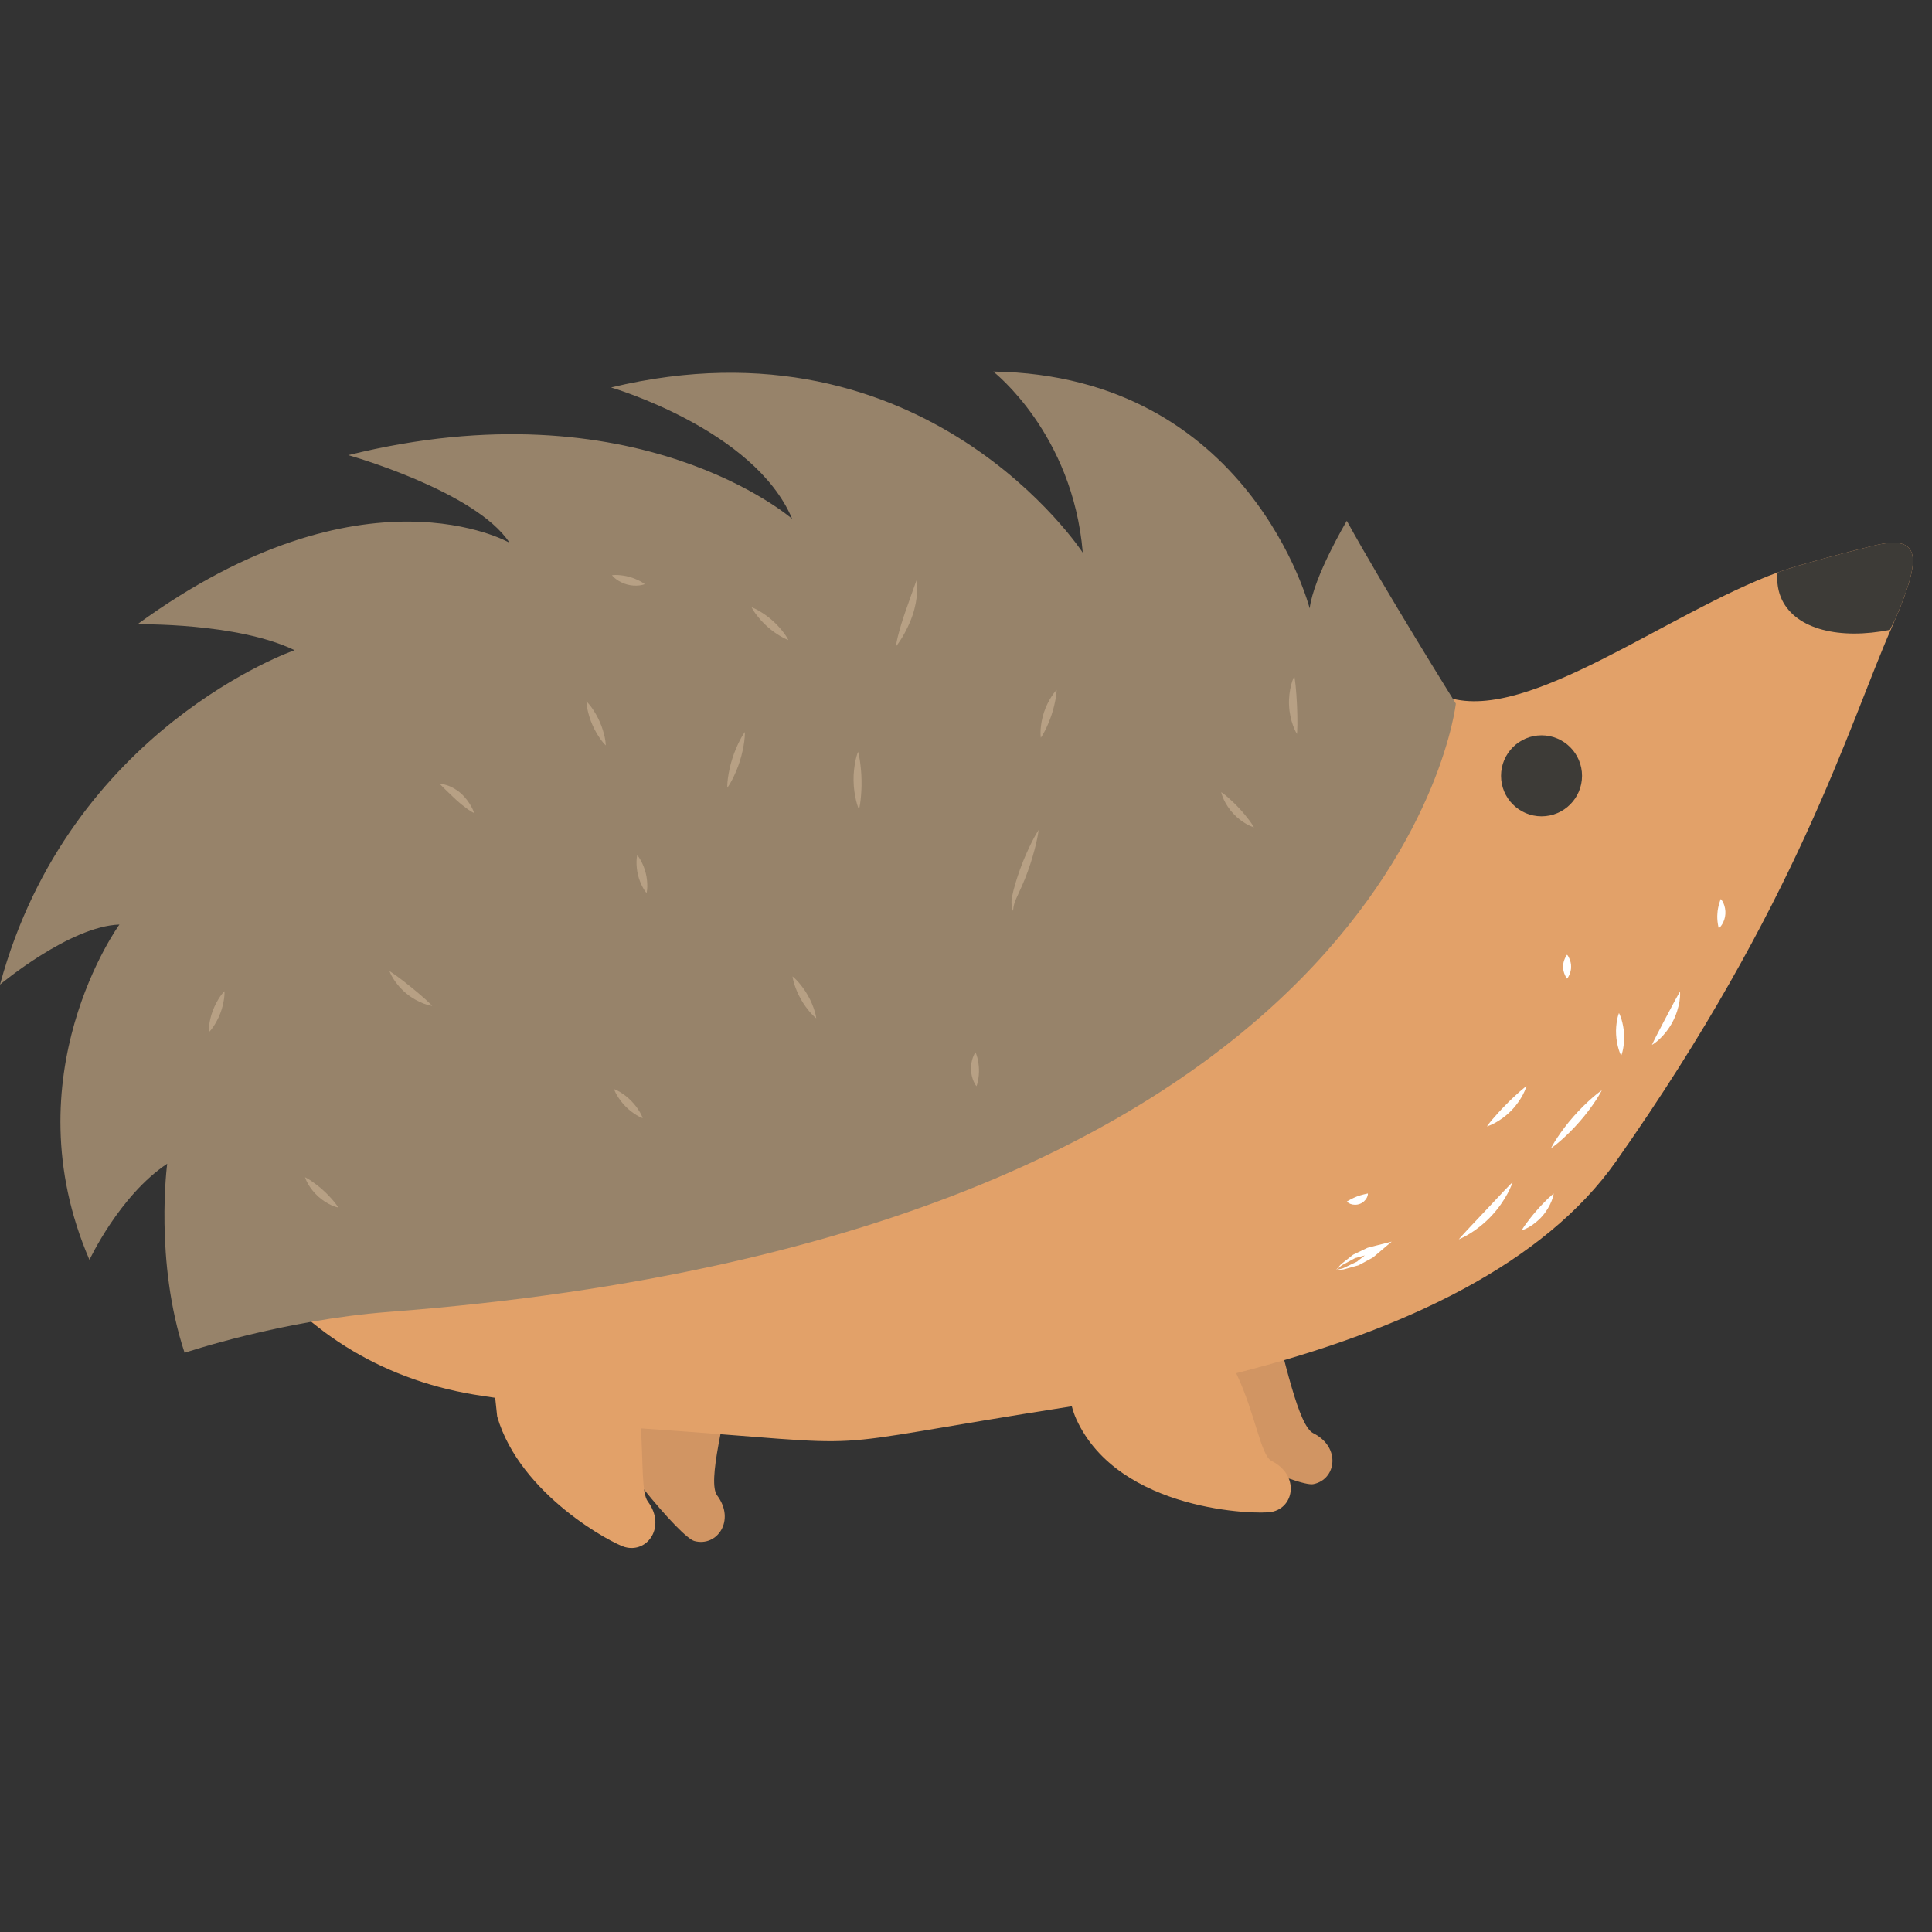 <?xml version="1.0" encoding="UTF-8" standalone="no"?>
<!DOCTYPE svg PUBLIC "-//W3C//DTD SVG 1.1//EN" "http://www.w3.org/Graphics/SVG/1.1/DTD/svg11.dtd">
<svg width="100%" height="100%" viewBox="0 0 91 91" version="1.1" xmlns="http://www.w3.org/2000/svg" xmlns:xlink="http://www.w3.org/1999/xlink" xml:space="preserve" xmlns:serif="http://www.serif.com/" style="fill-rule:evenodd;clip-rule:evenodd;stroke-linejoin:round;stroke-miterlimit:1.414;">
    <rect x="0" y="0" width="91" height="91" fill="#333333" stroke="none"/>
    <g transform="matrix(1,0,0,1,0,17.5)">
        <path d="M26.443,47.057C28.886,51.194 32.067,54.91 32.703,55.083C33.776,55.378 34.656,54.112 33.78,52.939C33.308,52.306 34.105,49.367 34.729,46.316C31.35,42.808 28.567,43.974 26.443,47.057" style="fill:rgb(209,149,99);fill-rule:nonzero;"/>
    </g>
    <g transform="matrix(1,0,0,1,0,17.5)">
        <path d="M52.661,48.042C56.701,50.643 61.212,52.536 61.858,52.405C62.949,52.187 63.167,50.66 61.858,50.007C61.151,49.653 60.545,46.668 59.734,43.662C55.139,42.044 53.176,44.334 52.661,48.042" style="fill:rgb(209,149,99);fill-rule:nonzero;"/>
    </g>
    <g transform="matrix(1,0,0,1,0,17.5)">
        <path d="M23.418,49.22C24.499,52.928 28.887,55.225 29.434,55.369C30.509,55.666 31.386,54.399 30.515,53.224C30.219,52.835 30.294,51.469 30.189,49.778C42.477,50.626 37.156,50.824 50.484,48.738C50.537,48.941 50.607,49.15 50.7,49.354C52.704,53.719 59.249,53.847 59.895,53.713C60.987,53.498 61.203,51.97 59.895,51.313C59.377,51.057 59.139,49.104 58.226,47.18C66.248,45.146 72.762,41.972 76.123,37.194C84.666,25.058 87.056,16.723 89.09,12.085C89.154,11.934 89.218,11.788 89.276,11.65C89.281,11.638 89.288,11.632 89.288,11.626C90.456,8.865 90.555,7.656 88.317,8.185C87.294,8.435 86.067,8.749 84.725,9.138C84.399,9.232 84.062,9.341 83.726,9.463C78.511,11.382 72.036,16.497 68.265,15.369C55.239,11.463 58.064,12.73 46.16,11.388C32.351,9.83 9.978,11.92 8.741,30.157C8.132,39.126 13.638,46.943 22.735,48.25L23.324,48.339L23.418,49.22Z" style="fill:rgb(226,161,105);fill-rule:nonzero;"/>
    </g>
    <g transform="matrix(1,0,0,1,0,17.5)">
        <path d="M89.287,11.626C89.287,11.632 89.281,11.637 89.275,11.649C89.194,11.811 89.113,11.987 89.02,12.167C86.654,12.637 84.62,12.149 83.94,10.766C83.748,10.371 83.679,9.929 83.725,9.464C84.062,9.342 84.399,9.231 84.724,9.138C86.067,8.749 87.293,8.435 88.317,8.185C90.555,7.656 90.455,8.865 89.287,11.626" style="fill:rgb(61,59,55);fill-rule:nonzero;"/>
    </g>
    <g transform="matrix(1,0,0,1,0,17.5)">
        <path d="M74.516,19.042C74.516,20.096 73.662,20.95 72.609,20.95C71.555,20.95 70.701,20.096 70.701,19.042C70.701,17.988 71.555,17.135 72.609,17.135C73.662,17.135 74.516,17.988 74.516,19.042" style="fill:rgb(61,59,55);fill-rule:nonzero;"/>
    </g>
    <g transform="matrix(1,0,0,1,0,17.5)">
        <path d="M18.307,44.293C65.863,40.663 68.572,15.641 68.572,15.641C68.572,15.641 65.188,10.219 63.437,7.031C63.437,7.031 61.875,9.654 61.687,11.156C61.687,11.156 58.875,0.188 46.781,0C46.781,0 50.531,2.906 51,8.531C51,8.531 43.594,-2.812 28.781,0.75C28.781,0.75 35.531,2.719 37.312,6.938C37.312,6.938 30,0.563 16.406,3.938C16.406,3.938 22.406,5.627 24,8.064C24,8.064 17.156,4.125 6.469,11.906C6.469,11.906 11.156,11.813 13.875,13.125C13.875,13.125 3.281,16.781 0,28.875C0,28.875 3.281,26.126 5.625,26.048C5.625,26.048 0.46,33.151 4.214,41.841C4.214,41.841 5.625,38.813 7.875,37.313C7.875,37.313 7.264,41.906 8.695,46.219C8.695,46.219 13.267,44.677 18.307,44.293" style="fill:rgb(151,131,106);fill-rule:nonzero;"/>
    </g>
    <g transform="matrix(1,0,0,1,0,17.5)">
        <path d="M75.448,33.853C75.448,33.853 75.343,34.063 75.152,34.35C74.962,34.635 74.693,35.003 74.391,35.343C74.093,35.686 73.765,36.002 73.507,36.228C73.248,36.455 73.053,36.585 73.053,36.585C73.053,36.585 73.157,36.375 73.348,36.089C73.538,35.803 73.808,35.436 74.109,35.096C74.407,34.753 74.737,34.438 74.995,34.211C75.253,33.984 75.448,33.853 75.448,33.853" style="fill:white;fill-rule:nonzero;"/>
    </g>
    <g transform="matrix(1,0,0,1,0,17.5)">
        <path d="M71.248,38.178C71.248,38.178 71.176,38.407 71.006,38.721C70.838,39.035 70.571,39.431 70.244,39.776C69.919,40.124 69.541,40.415 69.238,40.601C68.935,40.79 68.71,40.875 68.71,40.875C68.71,40.875 68.865,40.691 69.104,40.439C69.34,40.187 69.655,39.854 69.971,39.519C70.285,39.185 70.6,38.849 70.836,38.599C71.074,38.345 71.248,38.178 71.248,38.178" style="fill:white;fill-rule:nonzero;"/>
    </g>
    <g transform="matrix(1,0,0,1,0,17.5)">
        <path d="M73.182,38.716C73.182,38.716 73.163,38.87 73.077,39.08C72.993,39.288 72.847,39.552 72.649,39.776C72.454,40.002 72.214,40.184 72.019,40.297C71.824,40.409 71.673,40.451 71.673,40.451C71.673,40.451 71.75,40.314 71.879,40.139C72.009,39.965 72.181,39.74 72.366,39.53C72.548,39.317 72.748,39.117 72.902,38.963C73.058,38.813 73.182,38.716 73.182,38.716" style="fill:white;fill-rule:nonzero;"/>
    </g>
    <g transform="matrix(1,0,0,1,0,17.5)">
        <path d="M71.899,33.655C71.899,33.655 71.854,33.826 71.734,34.055C71.613,34.283 71.421,34.571 71.179,34.814C70.941,35.06 70.658,35.258 70.432,35.382C70.206,35.507 70.035,35.556 70.035,35.556C70.035,35.556 70.135,35.409 70.299,35.219C70.464,35.028 70.681,34.782 70.912,34.551C71.138,34.316 71.381,34.095 71.568,33.926C71.755,33.76 71.899,33.655 71.899,33.655" style="fill:white;fill-rule:nonzero;"/>
    </g>
    <g transform="matrix(1,0,0,1,0,17.5)">
        <path d="M76.256,30.215C76.256,30.215 76.323,30.338 76.378,30.524C76.432,30.71 76.485,30.959 76.496,31.209C76.511,31.46 76.485,31.713 76.45,31.904C76.415,32.094 76.361,32.223 76.361,32.223C76.361,32.223 76.294,32.101 76.239,31.915C76.184,31.729 76.133,31.48 76.121,31.229C76.106,30.978 76.133,30.725 76.168,30.535C76.203,30.344 76.256,30.215 76.256,30.215" style="fill:white;fill-rule:nonzero;"/>
    </g>
    <g transform="matrix(1,0,0,1,0,17.5)">
        <path d="M79.133,29.205C79.133,29.205 79.149,29.392 79.106,29.668C79.062,29.941 78.959,30.3 78.785,30.626C78.614,30.955 78.377,31.243 78.176,31.433C77.975,31.624 77.809,31.716 77.809,31.716C77.809,31.716 77.885,31.543 78.008,31.305C78.129,31.073 78.291,30.762 78.454,30.452C78.618,30.142 78.782,29.833 78.906,29.601C79.032,29.366 79.133,29.205 79.133,29.205" style="fill:white;fill-rule:nonzero;"/>
    </g>
    <g transform="matrix(1,0,0,1,0,17.5)">
        <path d="M63.438,39.093C63.453,39.081 63.714,38.931 63.916,38.855C64.117,38.777 64.413,38.715 64.431,38.714C64.431,38.714 64.436,38.807 64.378,38.917C64.322,39.026 64.203,39.15 64.05,39.205C63.897,39.265 63.726,39.252 63.612,39.208C63.493,39.164 63.438,39.093 63.438,39.093" style="fill:white;fill-rule:nonzero;"/>
    </g>
    <g transform="matrix(1,0,0,1,0,17.5)">
        <path d="M73.812,27.469C73.827,27.469 74.013,27.75 74,28.031C74.013,28.313 73.827,28.594 73.812,28.594C73.797,28.594 73.611,28.313 73.625,28.031C73.612,27.75 73.798,27.469 73.812,27.469" style="fill:white;fill-rule:nonzero;"/>
    </g>
    <g transform="matrix(1,0,0,1,0,17.5)">
        <path d="M81.053,24.845C81.053,24.845 81.126,24.921 81.182,25.053C81.238,25.184 81.282,25.369 81.267,25.553C81.257,25.738 81.189,25.915 81.115,26.037C81.042,26.159 80.958,26.225 80.958,26.225C80.946,26.216 80.862,25.847 80.893,25.528C80.907,25.208 81.039,24.853 81.053,24.845" style="fill:white;fill-rule:nonzero;"/>
    </g>
    <g transform="matrix(1,0,0,1,0,17.5)">
        <path d="M20.716,19.426C20.716,19.426 20.862,19.421 21.067,19.49C21.269,19.556 21.522,19.695 21.726,19.884C21.934,20.071 22.092,20.299 22.193,20.479C22.294,20.66 22.336,20.801 22.336,20.801C22.336,20.801 22.203,20.738 22.036,20.62C21.87,20.501 21.662,20.336 21.474,20.162C21.283,19.99 21.104,19.807 20.959,19.67C20.819,19.534 20.716,19.426 20.716,19.426" style="fill:rgb(183,160,132);fill-rule:nonzero;"/>
    </g>
    <g transform="matrix(1,0,0,1,0,17.5)">
        <path d="M27.622,15.536C27.622,15.536 27.734,15.642 27.861,15.818C27.987,15.995 28.137,16.238 28.249,16.498C28.365,16.757 28.443,17.032 28.488,17.244C28.531,17.456 28.533,17.611 28.533,17.611C28.533,17.611 28.421,17.505 28.294,17.329C28.167,17.153 28.018,16.909 27.906,16.649C27.79,16.391 27.713,16.115 27.668,15.902C27.624,15.69 27.622,15.536 27.622,15.536" style="fill:rgb(183,160,132);fill-rule:nonzero;"/>
    </g>
    <g transform="matrix(1,0,0,1,0,17.5)">
        <path d="M18.347,28.242C18.347,28.242 18.497,28.333 18.693,28.477C18.889,28.624 19.145,28.814 19.389,29.016C19.636,29.214 19.875,29.425 20.059,29.587C20.241,29.75 20.359,29.878 20.359,29.878C20.359,29.878 20.185,29.858 19.949,29.767C19.713,29.678 19.412,29.521 19.153,29.306C18.89,29.096 18.675,28.833 18.539,28.62C18.402,28.406 18.347,28.242 18.347,28.242" style="fill:rgb(183,160,132);fill-rule:nonzero;"/>
    </g>
    <g transform="matrix(1,0,0,1,0,17.5)">
        <path d="M30.014,22.778C30.014,22.778 30.099,22.876 30.185,23.032C30.269,23.189 30.362,23.404 30.416,23.627C30.473,23.851 30.49,24.083 30.488,24.262C30.485,24.44 30.454,24.566 30.454,24.566C30.454,24.566 30.368,24.469 30.283,24.312C30.198,24.155 30.104,23.941 30.052,23.717C29.995,23.494 29.978,23.261 29.981,23.083C29.983,22.904 30.014,22.778 30.014,22.778" style="fill:rgb(183,160,132);fill-rule:nonzero;"/>
    </g>
    <g transform="matrix(1,0,0,1,0,17.5)">
        <path d="M35.085,16.976C35.085,16.976 35.09,17.158 35.056,17.419C35.02,17.678 34.954,18.019 34.849,18.347C34.748,18.676 34.606,18.994 34.486,19.227C34.365,19.459 34.256,19.606 34.256,19.606C34.256,19.606 34.25,19.423 34.285,19.163C34.32,18.903 34.386,18.562 34.492,18.235C34.594,17.905 34.735,17.589 34.856,17.356C34.976,17.122 35.085,16.976 35.085,16.976" style="fill:rgb(183,160,132);fill-rule:nonzero;"/>
    </g>
    <g transform="matrix(1,0,0,1,0,17.5)">
        <path d="M43.171,9.833C43.171,9.833 43.213,10.042 43.199,10.36C43.186,10.675 43.116,11.094 42.979,11.488C42.846,11.884 42.654,12.254 42.495,12.521C42.333,12.788 42.198,12.953 42.198,12.953C42.198,12.953 42.223,12.74 42.3,12.44C42.377,12.139 42.492,11.748 42.624,11.368C42.759,10.987 42.892,10.606 42.993,10.321C43.093,10.034 43.171,9.833 43.171,9.833" style="fill:rgb(183,160,132);fill-rule:nonzero;"/>
    </g>
    <g transform="matrix(1,0,0,1,0,17.5)">
        <path d="M35.4,11.102C35.4,11.102 35.549,11.154 35.741,11.265C35.933,11.377 36.176,11.54 36.391,11.734C36.609,11.926 36.8,12.148 36.932,12.327C37.065,12.505 37.133,12.647 37.133,12.647C37.133,12.647 36.984,12.595 36.792,12.484C36.599,12.373 36.357,12.209 36.142,12.014C35.924,11.823 35.734,11.6 35.601,11.422C35.468,11.243 35.4,11.102 35.4,11.102" style="fill:rgb(183,160,132);fill-rule:nonzero;"/>
    </g>
    <g transform="matrix(1,0,0,1,0,17.5)">
        <path d="M40.415,17.907C40.415,17.907 40.466,18.081 40.504,18.335C40.54,18.591 40.576,18.928 40.579,19.265C40.587,19.603 40.563,19.941 40.534,20.197C40.505,20.454 40.459,20.629 40.459,20.629C40.459,20.629 40.384,20.464 40.324,20.211C40.262,19.957 40.208,19.615 40.204,19.272C40.197,18.928 40.241,18.584 40.294,18.329C40.346,18.073 40.415,17.907 40.415,17.907" style="fill:rgb(183,160,132);fill-rule:nonzero;"/>
    </g>
    <g transform="matrix(1,0,0,1,0,17.5)">
        <path d="M49.769,14.995C49.769,14.995 49.766,15.156 49.728,15.378C49.688,15.6 49.624,15.888 49.531,16.166C49.441,16.445 49.32,16.715 49.219,16.917C49.117,17.118 49.024,17.248 49.024,17.248C49.024,17.248 49,17.09 49.015,16.861C49.03,16.633 49.078,16.333 49.174,16.048C49.267,15.762 49.408,15.493 49.532,15.301C49.656,15.108 49.769,14.995 49.769,14.995" style="fill:rgb(183,160,132);fill-rule:nonzero;"/>
    </g>
    <g transform="matrix(1,0,0,1,0,17.5)">
        <path d="M28.922,33.798C28.922,33.798 29.048,33.841 29.207,33.938C29.366,34.035 29.563,34.178 29.73,34.351C29.9,34.52 30.041,34.718 30.136,34.878C30.23,35.038 30.272,35.166 30.272,35.166C30.272,35.166 30.144,35.123 29.986,35.026C29.827,34.93 29.63,34.786 29.463,34.614C29.293,34.444 29.153,34.245 29.058,34.085C28.964,33.925 28.922,33.798 28.922,33.798" style="fill:rgb(183,160,132);fill-rule:nonzero;"/>
    </g>
    <g transform="matrix(1,0,0,1,0,17.5)">
        <path d="M37.329,28.491C37.329,28.491 37.451,28.585 37.595,28.747C37.738,28.91 37.913,29.137 38.051,29.385C38.193,29.63 38.298,29.896 38.364,30.103C38.43,30.31 38.447,30.463 38.447,30.463C38.447,30.463 38.325,30.37 38.181,30.207C38.037,30.044 37.863,29.817 37.725,29.569C37.584,29.324 37.479,29.058 37.412,28.851C37.347,28.644 37.329,28.491 37.329,28.491" style="fill:rgb(183,160,132);fill-rule:nonzero;"/>
    </g>
    <g transform="matrix(1,0,0,1,0,17.5)">
        <path d="M48.921,21.592C48.921,21.592 48.891,21.849 48.805,22.219C48.717,22.589 48.583,23.076 48.409,23.547C48.243,24.02 48.019,24.484 47.869,24.816C47.715,25.146 47.72,25.407 47.72,25.407C47.72,25.407 47.688,25.35 47.663,25.236C47.644,25.125 47.626,24.951 47.665,24.757C47.741,24.369 47.884,23.895 48.056,23.419C48.226,22.946 48.436,22.487 48.607,22.147C48.778,21.808 48.921,21.592 48.921,21.592" style="fill:rgb(183,160,132);fill-rule:nonzero;"/>
    </g>
    <g transform="matrix(1,0,0,1,0,17.5)">
        <path d="M45.947,32.064C45.947,32.064 45.997,32.169 46.035,32.319C46.071,32.469 46.107,32.664 46.11,32.859C46.118,33.054 46.094,33.25 46.066,33.402C46.037,33.554 45.993,33.663 45.993,33.663C45.993,33.663 45.918,33.573 45.856,33.426C45.794,33.279 45.739,33.076 45.735,32.87C45.727,32.664 45.771,32.457 45.825,32.308C45.878,32.157 45.947,32.064 45.947,32.064" style="fill:rgb(183,160,132);fill-rule:nonzero;"/>
    </g>
    <g transform="matrix(1,0,0,1,0,17.5)">
        <path d="M28.825,9.594C28.825,9.594 28.941,9.577 29.095,9.584C29.249,9.593 29.446,9.616 29.633,9.669C29.822,9.718 30.003,9.798 30.14,9.868C30.278,9.94 30.368,10.014 30.368,10.014C30.368,10.014 30.26,10.06 30.101,10.076C29.944,10.093 29.733,10.087 29.535,10.03C29.335,9.978 29.151,9.876 29.023,9.782C28.894,9.687 28.825,9.594 28.825,9.594" style="fill:rgb(183,160,132);fill-rule:nonzero;"/>
    </g>
    <g transform="matrix(1,0,0,1,0,17.5)">
        <path d="M57.52,19.81C57.52,19.81 57.65,19.896 57.811,20.035C57.973,20.178 58.18,20.366 58.366,20.57C58.556,20.771 58.73,20.989 58.86,21.161C58.989,21.333 59.063,21.468 59.063,21.468C59.063,21.468 58.914,21.428 58.721,21.32C58.528,21.213 58.289,21.04 58.092,20.825C57.892,20.613 57.737,20.361 57.643,20.162C57.549,19.961 57.52,19.81 57.52,19.81" style="fill:rgb(183,160,132);fill-rule:nonzero;"/>
    </g>
    <g transform="matrix(1,0,0,1,0,17.5)">
        <path d="M60.964,14.348C60.964,14.348 60.999,14.527 61.024,14.782C61.047,15.038 61.077,15.373 61.09,15.707C61.108,16.04 61.108,16.376 61.108,16.634C61.107,16.89 61.089,17.071 61.089,17.071C61.089,17.071 60.99,16.919 60.901,16.669C60.811,16.421 60.73,16.075 60.716,15.724C60.697,15.372 60.748,15.021 60.814,14.765C60.88,14.507 60.964,14.348 60.964,14.348" style="fill:rgb(183,160,132);fill-rule:nonzero;"/>
    </g>
    <g transform="matrix(1,0,0,1,0,17.5)">
        <path d="M14.368,37.948C14.368,37.948 14.5,38.012 14.666,38.125C14.832,38.241 15.042,38.398 15.233,38.574C15.426,38.747 15.603,38.942 15.732,39.097C15.861,39.252 15.936,39.377 15.936,39.377C15.936,39.377 15.792,39.351 15.604,39.265C15.416,39.178 15.18,39.036 14.981,38.851C14.778,38.669 14.615,38.447 14.511,38.268C14.407,38.088 14.368,37.948 14.368,37.948" style="fill:rgb(183,160,132);fill-rule:nonzero;"/>
    </g>
    <g transform="matrix(1,0,0,1,0,17.5)">
        <path d="M10.573,29.185C10.573,29.185 10.583,29.327 10.556,29.524C10.528,29.722 10.474,29.979 10.38,30.22C10.289,30.463 10.161,30.691 10.05,30.857C9.938,31.023 9.835,31.123 9.835,31.123C9.835,31.123 9.826,30.979 9.853,30.782C9.88,30.584 9.935,30.328 10.03,30.087C10.12,29.844 10.249,29.616 10.36,29.45C10.471,29.284 10.573,29.185 10.573,29.185" style="fill:rgb(183,160,132);fill-rule:nonzero;"/>
    </g>
    <g transform="matrix(1,0,0,1,0,17.5)">
        <path d="M62.926,42.322L63.19,42.255C63.283,42.24 63.346,42.19 63.434,42.154L63.925,41.92C63.925,41.911 63.986,41.869 64.014,41.845L64.12,41.761L64.334,41.593L64.441,41.509C64.451,41.499 64.493,41.47 64.477,41.476L64.517,41.428L64.674,41.243L64.848,41.545L64.577,41.566L64.51,41.571C64.553,41.556 64.484,41.578 64.477,41.579L64.345,41.615L64.084,41.689L63.953,41.725C63.917,41.734 63.848,41.758 63.84,41.752L63.361,42.011C63.28,42.061 63.202,42.083 63.136,42.149L62.926,42.322ZM62.926,42.322L63.103,42.116C63.154,42.043 63.247,41.988 63.31,41.932L63.738,41.596L64.246,41.353L64.369,41.294C64.404,41.281 64.375,41.281 64.463,41.258L64.529,41.242L64.793,41.174L65.55,40.983L64.967,41.477L64.738,41.671L64.681,41.719C64.633,41.755 64.633,41.747 64.607,41.764L64.487,41.829L63.992,42.096L63.468,42.242C63.385,42.26 63.287,42.303 63.197,42.301L62.926,42.322Z" style="fill:white;fill-rule:nonzero;"/>
    </g>
</svg>

